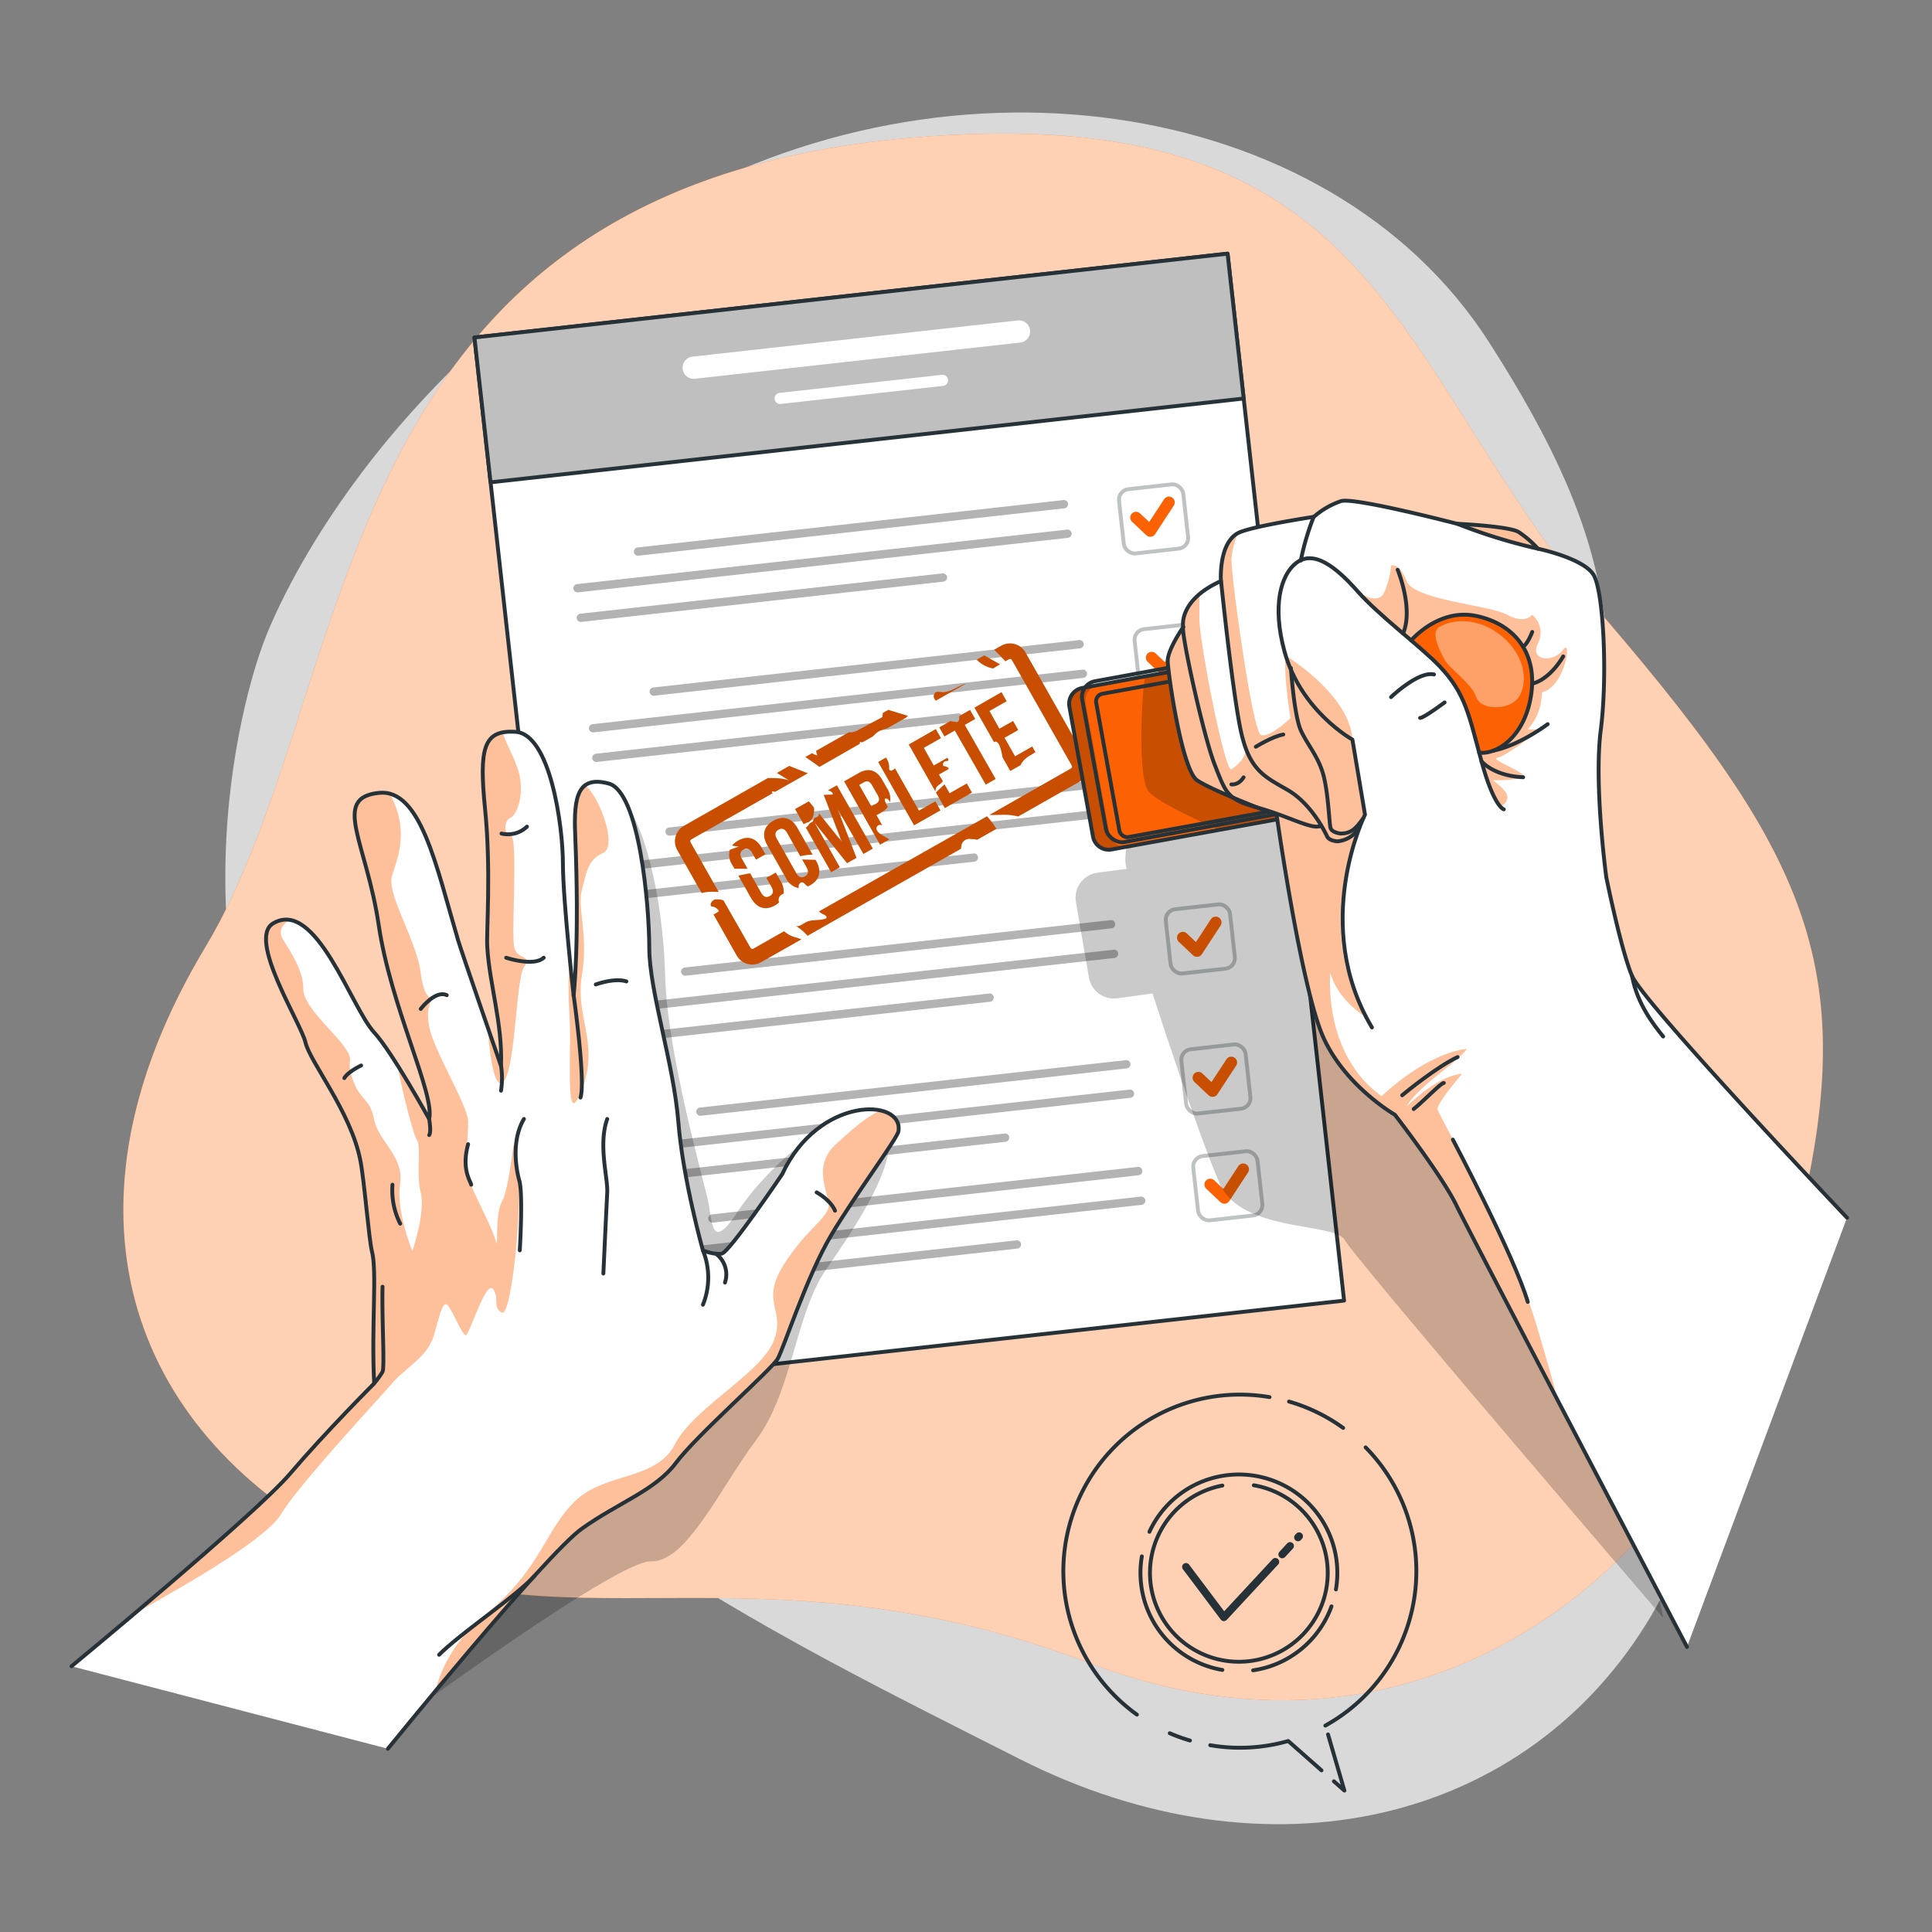 <svg xmlns="http://www.w3.org/2000/svg" viewBox="0 0 500 500"><rect x="0" y="0" width="500" height="500" fill="#808080" stroke="none"/><defs><clipPath id="a"><path d="m352.14 208.12-15.31 2.78-21.28 3.87-27.87 5.07a4.13 4.13 0 0 1-4.81-3.33l-6.12-33.65a4.15 4.15 0 0 1 3.33-4.81l16.21-3 23.58-4.28 24.67-4.49a4.13 4.13 0 0 1 4.81 3.33l6.12 33.65a4.13 4.13 0 0 1-3.33 4.86Z" style="fill:#fc6203;stroke:#263238;stroke-linecap:round;stroke-linejoin:round"/></clipPath></defs><path d="M67.93 167.09s-27.88 72 11.3 144.5 119.88 110.8 184.47 143.55 131.66 16.8 163.53-36.84-11.84-91.93-11.9-168.42 11.45-96.74-30-161.36-143.06-78.93-219.9-31-97.5 109.57-97.5 109.57Z" style="fill:#fff;opacity:.7"/><path d="M235.12 35.72c124-11 124.25 58.93 180.14 124.13S483.1 254.6 462 329.76s-92 134.07-179.86 100.69-138.14-1.33-193.53-31-76-86.91-35.42-154.41S82.18 49.34 235.12 35.72Z" style="fill:#fc6203"/><path d="M235.12 35.72c124-11 124.25 58.93 180.14 124.13S483.1 254.6 462 329.76s-92 134.07-179.86 100.69-138.14-1.33-193.53-31-76-86.91-35.42-154.41S82.18 49.34 235.12 35.72Z" style="fill:#fff;opacity:.7"/><path transform="rotate(-6.35 235.17 211.867)" style="fill:#fff;stroke:#263238;stroke-linecap:round;stroke-linejoin:round" d="M137.25 75.67h196.11v272.62H137.25z"/><path transform="rotate(-6.35 222.2 95.236)" style="fill:#bfbfbf;stroke:#263238;stroke-linecap:round;stroke-linejoin:round" d="M124.27 76.39h196.11v37.72H124.27z"/><path d="m263.54 82.92-84.14 9.36A2.88 2.88 0 1 0 180 98l84.14-9.36a2.88 2.88 0 0 0-.64-5.72ZM243.81 97l-42.06 4.68a1.42 1.42 0 0 0-1.27 1.58 1.44 1.44 0 0 0 1.58 1.28l42.07-4.68a1.44 1.44 0 0 0-.32-2.86Z" style="fill:#fff"/><path d="M275.25 129.42 165 141.68a1.07 1.07 0 0 0 .24 2.13l110.22-12.26a1.07 1.07 0 0 0-.24-2.13ZM276.1 137.07l-126.76 14.1a1.07 1.07 0 1 0 .24 2.13l126.76-14.1a1.07 1.07 0 0 0 1-1.18 1.08 1.08 0 0 0-1.24-.95ZM243.87 148.4l-93.68 10.42a1.07 1.07 0 1 0 .24 2.13l93.67-10.42a1.07 1.07 0 0 0 1-1.18 1.08 1.08 0 0 0-1.23-.95Z" style="opacity:.3"/><rect x="290.17" y="125.94" width="16.73" height="16.73" rx="2.74" transform="rotate(-6.35 298.424 134.274)" style="fill:none;stroke:#263238;stroke-linecap:round;stroke-linejoin:round;opacity:.3"/><path style="fill:none;stroke:#fc6203;stroke-linecap:round;stroke-linejoin:round;stroke-width:3px" d="m294.01 133.95 3.68 3.47 4.84-7.41"/><path d="m279.28 165.66-110.22 12.26a1.07 1.07 0 0 0 .24 2.13l110.22-12.26a1.07 1.07 0 1 0-.24-2.13ZM280.13 173.31l-126.76 14.1a1.07 1.07 0 1 0 .24 2.13l126.76-14.1a1.07 1.07 0 1 0-.24-2.13ZM247.9 184.64l-93.68 10.42a1.07 1.07 0 0 0 .24 2.13l93.67-10.42a1.07 1.07 0 0 0 1-1.18 1.08 1.08 0 0 0-1.23-.95Z" style="opacity:.3"/><rect x="294.2" y="162.18" width="16.73" height="16.73" rx="2.74" transform="rotate(-6.35 302.383 170.478)" style="fill:none;stroke:#263238;stroke-linecap:round;stroke-linejoin:round;opacity:.3"/><path style="fill:none;stroke:#fc6203;stroke-linecap:round;stroke-linejoin:round;stroke-width:3px" d="m298.05 170.19 3.67 3.47 4.84-7.41"/><path d="m283.31 201.9-110.22 12.26a1.07 1.07 0 0 0 .24 2.12L283.55 204a1.07 1.07 0 1 0-.24-2.13ZM284.17 209.55l-126.77 14.1a1.05 1.05 0 0 0-.94 1.18 1.07 1.07 0 0 0 1.18.95l126.76-14.1a1.08 1.08 0 0 0 1-1.19 1.07 1.07 0 0 0-1.23-.94ZM251.93 220.88l-93.68 10.42a1.07 1.07 0 0 0 .24 2.13L252.16 223a1.07 1.07 0 0 0-.23-2.13Z" style="opacity:.3"/><rect x="298.23" y="198.41" width="16.73" height="16.73" rx="2.74" transform="rotate(-6.35 306.432 206.688)" style="fill:none;stroke:#263238;stroke-linecap:round;stroke-linejoin:round;opacity:.3"/><path style="fill:none;stroke:#fc6203;stroke-linecap:round;stroke-linejoin:round;stroke-width:3px" d="m302.08 206.43 3.67 3.47 4.85-7.42"/><path d="M287.34 238.14 177.12 250.4a1.07 1.07 0 0 0 .24 2.12l110.22-12.26a1.07 1.07 0 1 0-.24-2.12ZM288.2 245.79l-126.77 14.1a1.05 1.05 0 0 0-.94 1.18 1.07 1.07 0 0 0 1.18.95l126.76-14.1a1.08 1.08 0 0 0 .95-1.19 1.07 1.07 0 0 0-1.18-.94ZM256 257.12l-93.68 10.42a1.05 1.05 0 0 0-.94 1.18 1.07 1.07 0 0 0 1.18.95l93.67-10.42a1.07 1.07 0 0 0 .95-1.18 1.06 1.06 0 0 0-1.18-.95Z" style="opacity:.3"/><rect x="302.26" y="234.65" width="16.73" height="16.73" rx="2.74" transform="rotate(-6.35 310.482 242.897)" style="fill:none;stroke:#263238;stroke-linecap:round;stroke-linejoin:round;opacity:.3"/><path style="fill:none;stroke:#fc6203;stroke-linecap:round;stroke-linejoin:round;stroke-width:3px" d="m306.11 242.66 3.67 3.47 4.85-7.41"/><path d="m291.38 274.37-110.22 12.26a1.07 1.07 0 1 0 .23 2.13l110.22-12.26a1.07 1.07 0 0 0 .95-1.18 1.08 1.08 0 0 0-1.18-.95ZM292.23 282l-126.77 14.1a1.07 1.07 0 1 0 .24 2.12l126.76-14.1a1.07 1.07 0 1 0-.23-2.12ZM260 293.36l-93.68 10.42a1.07 1.07 0 0 0 .24 2.13l93.68-10.42a1.08 1.08 0 0 0 .94-1.19 1.06 1.06 0 0 0-1.18-.94Z" style="opacity:.3"/><rect x="306.29" y="270.89" width="16.73" height="16.73" rx="2.74" transform="rotate(-6.35 314.53 279.107)" style="fill:none;stroke:#263238;stroke-linecap:round;stroke-linejoin:round;opacity:.3"/><path style="fill:none;stroke:#fc6203;stroke-linecap:round;stroke-linejoin:round;stroke-width:3px" d="m310.14 278.9 3.67 3.47 4.85-7.41"/><path d="m294.45 302-110.22 12.28a1.07 1.07 0 0 0 .24 2.13l110.22-12.26a1.05 1.05 0 0 0 .94-1.18 1.07 1.07 0 0 0-1.18-.97ZM295.3 309.68l-126.76 14.1a1.07 1.07 0 1 0 .23 2.12l126.77-14.1a1.07 1.07 0 0 0-.24-2.12ZM263.06 321l-93.67 10.42a1.07 1.07 0 0 0-.95 1.18 1.08 1.08 0 0 0 1.19.95l93.67-10.42a1.07 1.07 0 1 0-.24-2.13Z" style="opacity:.3"/><rect x="309.37" y="298.54" width="16.73" height="16.73" rx="2.74" transform="rotate(-6.35 317.518 306.759)" style="fill:none;stroke:#263238;stroke-linecap:round;stroke-linejoin:round;opacity:.3"/><path style="fill:none;stroke:#fc6203;stroke-linecap:round;stroke-linejoin:round;stroke-width:3px" d="m313.21 306.55 3.67 3.47 4.85-7.41"/><path d="M225.72 203.23c-.66-1.17-1.32-1.29-2.14-.83l-1.22.69 3.15 5.55 1.22-.69c.82-.46 1.05-1.09.39-2.26Z" style="fill:none"/><path d="M202.81 231.27A5.25 5.25 0 0 0 202 228l-1.23-2.18-2.44 1.38 1.33 2.34c.66 1.17.39 1.89-.43 2.35s-1.58.34-2.24-.83l-2.85-5.06-3.06.6 3.26 5.75c1.49 2.63 3.65 3.38 6.18 2a5.74 5.74 0 0 0 1.11-.83 1.57 1.57 0 0 1 .53-1.9 2.26 2.26 0 0 1 .65-.35ZM189.51 223.83l.58 1h3.37l-1.47-2.6c-.66-1.17-.4-1.91.42-2.37s1.59-.32 2.25.86l1 1.75 2.43-1.38-.9-1.59c-1.49-2.62-3.65-3.38-6.18-1.94a5.2 5.2 0 0 0-1.52 1.24 5.27 5.27 0 0 0 1.78.25l-2.4.9a4.76 4.76 0 0 0 .64 3.88ZM208.2 213.17a5.86 5.86 0 0 1 1-.39c1.29-.58 1.58-2.44 1.47-3.75l-1.33-1.65-3.58 2 2.24 3.94a.81.81 0 0 1 .2-.15Z" style="fill:#fc6203"/><path d="m223.45 221 2.43-1.38-9.29-16.38-2.31 1.3c.74.18 1.27.53 1.29 1.07-.72.1-1.6 0-2.38.14l4.68 12.13-5.92-7.38a1 1 0 0 1-.36.87c-.27.19-.66.19-.87.44s-.18.55-.36.77-.46.28-.68.44-.46.57-.71.84a1 1 0 0 1-.44.27l6.58 11.6 2.24-1.28-6.57-11.58 8.44 10.52 2.44-1.38-4.93-12.73ZM229.6 206.74a1.48 1.48 0 0 1 .75.88 4.93 4.93 0 0 0-.75-3.55l-1.21-2.14c-1.49-2.62-3.56-3.33-6.14-1.87l-3.79 2.15 9.3 16.39 2.41-1.37c-.78-.49-1.65-.91-2.39-1.44a2.44 2.44 0 0 1-.83-.89 1.06 1.06 0 0 1 .12-1.15 1.17 1.17 0 0 1 1.24-.17l-1.47-2.6 1.22-.69a5.26 5.26 0 0 0 1.71-1.48c-.51-.81-1.4-2.53-.17-2.07Zm-2.87 1.26-1.22.69-3.15-5.55 1.22-.69c.82-.46 1.48-.34 2.14.83l1.4 2.46c.66 1.12.43 1.75-.39 2.26ZM243.39 209.73l-1.32-2.34-4.24 2.4-6.2-10.93-.28.22a1.49 1.49 0 0 1-.64.35.51.51 0 0 1-.59-.32 1.08 1.08 0 0 1 0-.47 4.39 4.39 0 0 0-.84-2.59l-2 1.16 9.29 16.38ZM242.23 204c.28-.73 1.15-1 1.64-1.66a2.25 2.25 0 0 0 .12-.21l-1-1.68 2.53-1.43a1.1 1.1 0 0 0-.24-.43 4 4 0 0 0-1.15-.36.87.87 0 0 1 .67-1.25c.17 0 .37 0 .5-.08a.56.56 0 0 0 .13-.39l-.23-.4-3.54 2-2.58-4.56 4.44-2.53-1.33-2.34-7 4 6.88 12.13a2.73 2.73 0 0 1 .16-.81ZM251.54 205.11l-1.33-2.34-4.45 2.52-1.33-2.29-1.64 1.54-.57.55 2.3 4.05ZM248.23 186.08c0 .35-.25.74-.59.77a1.81 1.81 0 0 1-.51-.08 4 4 0 0 1-.92-.09.67.67 0 0 1-.18-.11l-2.94 1.67 1.33 2.35 2.69-1.53 8 14 2.57-1.46-8-14 2.7-1.53-1.33-2.34-2.76 1.56c-.05.26-.03.53-.06.79ZM259.46 196l2 3.53 2.7-1.53a3 3 0 0 1 .24-.51 6.37 6.37 0 0 1 2.33-2.06l1.24-.77-.82-1.46-4.45 2.53-2.72-4.8 3.54-2-1.33-2.34-3.54 2-2.58-4.59 4.45-2.52-1.33-2.34-7 4 5.05 8.91c1.22-.65 1.83 1.69 2.22 3.95ZM207.67 228.36c.42.07.67.49 1 .77a1.36 1.36 0 0 0 .41.26 5.53 5.53 0 0 0 .56-.26c2.52-1.43 3.05-3.71 1.57-6.34l-.15-.26-3.46-.09 1.13 2c.66 1.17.4 1.91-.42 2.37s-1.59.31-2.25-.86l-5-8.85c-.67-1.17-.4-1.9.42-2.37s1.58-.31 2.25.86l3.39 6a13.65 13.65 0 0 1 3.18-.4l-3.91-6.89c-1.48-2.62-3.71-3.33-6.24-1.9s-3.06 3.72-1.57 6.34l4.83 8.52a4.59 4.59 0 0 0 3.28 2.57 1 1 0 0 1 0-.18c-.12-.65.36-1.41.98-1.29ZM242.2 181.33l7.85-4.45c-2.25.62-4.23 2.5-6.55 2.24a2.52 2.52 0 0 0-1.28 0 1.24 1.24 0 0 0-.42 1.63 2.2 2.2 0 0 0 .4.58ZM222.51 192.5a.87.87 0 0 1 .1-.5 1.8 1.8 0 0 0 .6.1l2.71-1.53a7.49 7.49 0 0 1 1.44-1.26 7.59 7.59 0 0 1 1.62-.64l.6-.18 5-2.82a.93.93 0 0 1 .21-.27 1 1 0 0 1 .25-.12l-5.16-1.56-1.39.78-.15 1.1-5.95 3.18a5.28 5.28 0 0 1-1.93.73 3.31 3.31 0 0 1-.77 0l-8.48 4.81a5.24 5.24 0 0 0 .34 1.17 3.69 3.69 0 0 1-1.39-.57l-1.74 1c1.24.82 2.46 1.66 3.65 2.55ZM258.81 171.92l-4.1-2.3-1.94 1.1A8 8 0 0 0 257 173Z" style="fill:#fc6203"/><path d="m280.86 196.13-15.48-27.29a4.6 4.6 0 0 0-6.25-1.73l-1.86 1.06.71.69c.74.74 1.5 1.49 2.19 2.28l.94-.53a.57.57 0 0 1 .77.21l15.49 27.3a.57.57 0 0 1-.22.77l-21.07 12c1.82.11 3.66-.15 5.48.06a19 19 0 0 1 1.95.35l15.62-8.86a4.6 4.6 0 0 0 1.73-6.31ZM186 230.86 178.72 218a.57.57 0 0 1 .21-.78l21-11.92c-.07-.16-.16-.32-.22-.48a2.87 2.87 0 0 1 .88.1l8.49-4.81c-.28-.09-.55-.2-.82-.3l-4-1.59-3.2 1.82 3.48 2.13c-1.21-.74-3.68-.84-5.81-.81L177 213.73a4.59 4.59 0 0 0-1.73 6.25l6.32 11.14c.29-.08.59-.15.88-.2a13 13 0 0 1 2.42-.12 9.08 9.08 0 0 1 1.11.06ZM211.94 235.88a4.47 4.47 0 0 0 1.2.77c.45.2 1.05.68.7 1-1.62.74-3.62.19-5.21 1-.87.42-1.71 1.25-2.64 1a12.71 12.71 0 0 1 3 2.53l39.71-22.52c0-.16.05-.32.08-.49a2.07 2.07 0 0 1 2.58-2 5.21 5.21 0 0 1 1.53.16l4.95-2.81a18.63 18.63 0 0 0-2.4-3.26ZM205.51 242.49a7.22 7.22 0 0 1-2.59-1.49l-7.92 4.5a.56.56 0 0 1-.77-.21l-7-12.27a4.85 4.85 0 0 0-2.09-.24c-.81.16-1.52 1.1-1.08 1.79a2.33 2.33 0 0 1 2 1.24 6.38 6.38 0 0 1-1.41.85l6 10.61A4.6 4.6 0 0 0 197 249l10.38-5.89-.12-.07a17 17 0 0 0-1.75-.55Z" style="fill:#fc6203"/><g style="opacity:.2"><path d="M202.81 231.27A5.25 5.25 0 0 0 202 228l-1.23-2.18-2.44 1.38 1.33 2.34c.66 1.17.39 1.89-.43 2.35s-1.58.34-2.24-.83l-2.85-5.06-3.06.6 3.26 5.75c1.49 2.63 3.65 3.38 6.18 2a5.74 5.74 0 0 0 1.11-.83 1.57 1.57 0 0 1 .53-1.9 2.26 2.26 0 0 1 .65-.35ZM189.51 223.83l.58 1h3.37l-1.47-2.6c-.66-1.17-.4-1.91.42-2.37s1.59-.32 2.25.86l1 1.75 2.43-1.38-.9-1.59c-1.49-2.62-3.65-3.38-6.18-1.94a5.2 5.2 0 0 0-1.52 1.24 5.27 5.27 0 0 0 1.78.25l-2.4.9a4.76 4.76 0 0 0 .64 3.88ZM208.2 213.17a5.86 5.86 0 0 1 1-.39c1.29-.58 1.58-2.44 1.47-3.75l-1.33-1.65-3.58 2 2.24 3.94a.81.81 0 0 1 .2-.15Z"/><path d="m223.45 221 2.43-1.38-9.29-16.38-2.31 1.3c.74.18 1.27.53 1.29 1.07-.72.1-1.6 0-2.38.14l4.68 12.13-5.92-7.38a1 1 0 0 1-.36.87c-.27.19-.66.19-.87.44s-.18.55-.36.77-.46.28-.68.44-.46.57-.71.84a1 1 0 0 1-.44.27l6.58 11.6 2.24-1.28-6.57-11.58 8.44 10.52 2.44-1.38-4.93-12.73ZM229.6 206.74a1.48 1.48 0 0 1 .75.88 4.93 4.93 0 0 0-.75-3.55l-1.21-2.14c-1.49-2.62-3.56-3.33-6.14-1.87l-3.79 2.15 9.3 16.39 2.41-1.37c-.78-.49-1.65-.91-2.39-1.44a2.44 2.44 0 0 1-.83-.89 1.06 1.06 0 0 1 .12-1.15 1.17 1.17 0 0 1 1.24-.17l-1.47-2.6 1.22-.69a5.26 5.26 0 0 0 1.71-1.48c-.51-.81-1.4-2.53-.17-2.07Zm-2.87 1.26-1.22.69-3.15-5.55 1.22-.69c.82-.46 1.48-.34 2.14.83l1.4 2.46c.66 1.12.43 1.75-.39 2.26ZM243.39 209.73l-1.32-2.34-4.24 2.4-6.2-10.93-.28.22a1.49 1.49 0 0 1-.64.35.51.51 0 0 1-.59-.32 1.08 1.08 0 0 1 0-.47 4.39 4.39 0 0 0-.84-2.59l-2 1.16 9.29 16.38ZM242.23 204c.28-.73 1.15-1 1.64-1.66a2.25 2.25 0 0 0 .12-.21l-1-1.68 2.53-1.43a1.1 1.1 0 0 0-.24-.43 4 4 0 0 0-1.15-.36.87.87 0 0 1 .67-1.25c.17 0 .37 0 .5-.08a.56.56 0 0 0 .13-.39l-.23-.4-3.54 2-2.58-4.56 4.44-2.53-1.33-2.34-7 4 6.88 12.13a2.73 2.73 0 0 1 .16-.81ZM251.54 205.11l-1.33-2.34-4.45 2.52-1.33-2.29-1.64 1.54-.57.55 2.3 4.05ZM248.23 186.08c0 .35-.25.74-.59.77a1.81 1.81 0 0 1-.51-.08 4 4 0 0 1-.92-.09.67.67 0 0 1-.18-.11l-2.94 1.67 1.33 2.35 2.69-1.53 8 14 2.57-1.46-8-14 2.7-1.53-1.33-2.34-2.76 1.56c-.05.26-.03.53-.06.79ZM259.46 196l2 3.53 2.7-1.53a3 3 0 0 1 .24-.51 6.37 6.37 0 0 1 2.33-2.06l1.24-.77-.82-1.46-4.45 2.53-2.72-4.8 3.54-2-1.33-2.34-3.54 2-2.58-4.59 4.45-2.52-1.33-2.34-7 4 5.05 8.91c1.22-.65 1.83 1.69 2.22 3.95ZM207.67 228.36c.42.07.67.49 1 .77a1.36 1.36 0 0 0 .41.26 5.53 5.53 0 0 0 .56-.26c2.52-1.43 3.05-3.71 1.57-6.34l-.15-.26-3.46-.09 1.13 2c.66 1.17.4 1.91-.42 2.37s-1.59.31-2.25-.86l-5-8.85c-.67-1.17-.4-1.9.42-2.37s1.58-.31 2.25.86l3.39 6a13.65 13.65 0 0 1 3.18-.4l-3.91-6.89c-1.48-2.62-3.71-3.33-6.24-1.9s-3.06 3.72-1.57 6.34l4.83 8.52a4.59 4.59 0 0 0 3.28 2.57 1 1 0 0 1 0-.18c-.12-.65.36-1.41.98-1.29ZM242.2 181.33l7.85-4.45c-2.25.62-4.23 2.5-6.55 2.24a2.52 2.52 0 0 0-1.28 0 1.24 1.24 0 0 0-.42 1.63 2.2 2.2 0 0 0 .4.58ZM222.51 192.5a.87.87 0 0 1 .1-.5 1.8 1.8 0 0 0 .6.1l2.71-1.53a7.49 7.49 0 0 1 1.44-1.26 7.59 7.59 0 0 1 1.62-.64l.6-.18 5-2.82a.93.93 0 0 1 .21-.27 1 1 0 0 1 .25-.12l-5.16-1.56-1.39.78-.15 1.1-5.95 3.18a5.28 5.28 0 0 1-1.93.73 3.31 3.31 0 0 1-.77 0l-8.48 4.81a5.24 5.24 0 0 0 .34 1.17 3.69 3.69 0 0 1-1.39-.57l-1.74 1c1.24.82 2.46 1.66 3.65 2.55ZM258.81 171.92l-4.1-2.3-1.94 1.1A8 8 0 0 0 257 173Z"/><path d="m280.86 196.13-15.48-27.29a4.6 4.6 0 0 0-6.25-1.73l-1.86 1.06.71.69c.74.74 1.5 1.49 2.19 2.28l.94-.53a.57.57 0 0 1 .77.21l15.49 27.3a.57.57 0 0 1-.22.77l-21.07 12c1.82.11 3.66-.15 5.48.06a19 19 0 0 1 1.95.35l15.62-8.86a4.6 4.6 0 0 0 1.73-6.31ZM186 230.86 178.72 218a.57.57 0 0 1 .21-.78l21-11.92c-.07-.16-.16-.32-.22-.48a2.87 2.87 0 0 1 .88.1l8.49-4.81c-.28-.09-.55-.2-.82-.3l-4-1.59-3.2 1.82 3.48 2.13c-1.21-.74-3.68-.84-5.81-.81L177 213.73a4.59 4.59 0 0 0-1.73 6.25l6.32 11.14c.29-.08.59-.15.88-.2a13 13 0 0 1 2.42-.12 9.08 9.08 0 0 1 1.11.06ZM211.94 235.88a4.47 4.47 0 0 0 1.2.77c.45.2 1.05.68.7 1-1.62.74-3.62.19-5.21 1-.87.42-1.71 1.25-2.64 1a12.71 12.71 0 0 1 3 2.53l39.71-22.52c0-.16.05-.32.08-.49a2.07 2.07 0 0 1 2.58-2 5.21 5.21 0 0 1 1.53.16l4.95-2.81a18.63 18.63 0 0 0-2.4-3.26ZM205.51 242.49a7.22 7.22 0 0 1-2.59-1.49l-7.92 4.5a.56.56 0 0 1-.77-.21l-7-12.27a4.85 4.85 0 0 0-2.09-.24c-.81.16-1.52 1.1-1.08 1.79a2.33 2.33 0 0 1 2 1.24 6.38 6.38 0 0 1-1.41.85l6 10.61A4.6 4.6 0 0 0 197 249l10.38-5.89-.12-.07a17 17 0 0 0-1.75-.55Z"/></g><path d="M160.48 206.78c6.1 4.48 11.2 26 11.66 45.73s10 53 11.14 58.45.72 13.31 7.8 2.37 27.79-29.93 36.42-23.62-5.9 27.52-13.77 38.94-8.67 31.53-18.1 44.12-17.95 31.6-27.19 31.31S98 449.19 98 449.19l1.2-62.14 55-90Z" style="fill-opacity:.7;opacity:.3"/><path d="M232.52 292.76c-.31 1.95-11.08 16.22-17.41 26.9s-12.26 29.27-13.85 32-21 19.78-26.32 26.91-14.82 10.28-24.31 17c-6.1 4.32-25.11 26.61-37.92 42-7.12 8.55-12.33 15-12.33 15l-81.89-21.35s6.78-5.59 15.7-13.13h.06l.09-.07C49 405.57 69.43 388 75.07 381.37 84.16 370.69 96.82 358 96.82 358c-.77-14.83.8-28.88-.59-34.22-.72-2.79-2-18.66-3-23.54-2.43-12.47-13-25.39-14.19-30.48S63.9 243 70.71 239a6.27 6.27 0 0 1 4.16-.91c9.2 1.27 16.78 23.49 22 29.15a67.66 67.66 0 0 1 6.06 8.52c4.12 6.53 8.16 13.87 8.16 13.87 1.58-6.33-9.89-28.88-13.06-50.24s-12.26-32.83 0-34.15a7.65 7.65 0 0 1 3 .26c8.63 2.52 12.37 20.45 17.53 37.85.48 1.6 4.41 13.09 7.47 21.95 2 5.8 3.6 10.47 3.6 10.47.39-10.88-3-21-3.56-30.86-.24-3.95 1-19.78-.56-35.6-1.34-13.35-.73-18.76 4.49-19.81a13 13 0 0 1 3.39-.16c9.05.57 12.26 24.62 12.26 34 0 5.45.93 16.09 1.71 24.07.57 5.77 1.06 10.15 1.06 10.15s1.58-13.25.4-41.83c-.27-6.26.14-10.74 2.6-12.55 1.35-1 3.3-1.17 6.1-.41 7.91 2.14 10.48 31.45 10.48 42.53s6.33 30.06 7.52 45 6.37 33.3 6.37 33.3 2.93 1.19 4.9.8 15.63-20.57 15.63-20.57c6.36-13.81 18.74-18 25.48-16.45 3.1.71 5.1 2.62 4.62 5.38Z" style="fill:#fff"/><path d="M232.52 292.76c-.31 1.95-11.08 16.22-17.41 26.9s-12.26 29.27-13.85 32-21 19.78-26.32 26.91-14.82 10.28-24.31 17c-6.1 4.32-25.11 26.61-37.92 42 1.41-5.58 4.57-12.71 12.83-19.56 14.34-11.91 15.2-21.25 22.91-29.16s21.29-5.54 26.17-15 21.9-18.2 25.46-26.51-3.56-10.07 2.77-20.07 12.47-12.43 11.57-16.35-3.56-9.86 1.93-14.81c3.43-3.08 7.46-6.95 11.58-8.73 3.07.71 5.07 2.62 4.59 5.38ZM129.92 339.7c-2.63-1.32-.52-3.95-2.37-6.14s-6.07 11.95-7 12-3.76-7.19-4.88-7.91-1.78 2.31-3.37 7.91-7.43 8.44-10.82 12.44-23.78 25.75-28.79 33.92S36.74 416.26 34.34 418c14.66-12.43 35.09-30 40.73-36.63C84.16 370.69 96.82 358 96.82 358c-.77-14.83.8-28.88-.59-34.22-.72-2.79-2-18.66-3-23.54-2.43-12.47-13-25.39-14.19-30.48S63.9 243 70.71 239a6.27 6.27 0 0 1 4.16-.91c-1.55 1.1-3.06 2.68-1.65 5 2.51 4.06 5.27 8.33 5.27 12.82s7.65 10.81 10.62 15 .2 2.71 2.18 8.45 4.35 4.54 5.53 10.34 7.78 9.5 6.73 16.73 3.16 17.29 3.16 17.29 3.43-9.75 2.18-15 .2-11.87-1-13.65c-1-1.6-3.74-12.46-5-19.21 4.12 6.53 8.16 13.87 8.16 13.87 1.58-6.33-9.89-28.88-13.06-50.24s-12.26-32.83 0-34.15a7.65 7.65 0 0 1 3 .26c5.23 9.77 1.59 17 .43 21.24-1.27 4.62 6.29 16.48 7.41 24.65 1 7.63 3.06 6.84 3.33 6.7-.23.21-2.18 2.2-1 7.86 1.23 6 10 20.25 10 24.23s-.72 10.53-.72 12.47 7 14.92 7.84 18.32-.33-6.55 1.58-10 2.92-15.49 3.17-14.84c3.29 8.36-.47 44.77-3.11 43.47ZM135.59 250.34c-2.24 3.39-2.18 29.85-6 29.94-1.85 0-2.75-6.65-3.5-15 2 5.8 3.6 10.47 3.6 10.47.39-10.88-3-21-3.56-30.86-.24-3.95 1-19.78-.56-35.6-1.34-13.35-.73-18.76 4.49-19.81 1.1 3.56 3.8 7.76 4.49 11.66.94 5.38-.9 9.83-2.48 10.5s-1.85 4.14.13 4.65 0 25.76.92 29 4.72 1.71 2.47 5.05ZM156.14 220.72c-4.11 1.81-4.33 5.05-5.56 9.7s1.76 11.44 0 22.11 4.66 17.55 0 29.49-2.47-10-3.25-20a123.49 123.49 0 0 1 .06-14.62c.57 5.77 1.06 10.15 1.06 10.15s1.58-13.25.4-41.83c-.27-6.26.14-10.74 2.6-12.55 4.22 3.83 8.19 16.01 4.69 17.55Z" style="fill:#fc6203;opacity:.4"/><path d="M100.38 452.58s40.75-50.24 50.25-57 19-9.89 24.31-17 24.74-24.14 26.32-26.91 7.52-21.36 13.85-32 17.1-25 17.41-26.9c1.38-8.71-20.77-9.1-30.07 11.08 0 0-13.65 20.17-15.63 20.57s-4.9-.8-4.9-.8-5.18-18.35-6.37-33.3-7.52-33.95-7.52-45-2.57-40.39-10.48-42.53-9.11 3.28-8.7 13c1.18 28.58-.4 41.83-.4 41.83s-2.77-24.83-2.77-34.22-3.21-33.44-12.26-34c-8.31-.53-9.47 4.14-7.88 20s.32 31.65.56 35.6c.59 9.89 4 20 3.56 30.86 0 0-10.29-29.79-11.08-32.44C112.85 224 108.88 204 98 205.2c-12.26 1.32-3.16 12.79 0 34.15s14.64 43.91 13.06 50.24c0 0-9.49-17.23-14.22-22.39-6-6.49-15.06-34.77-26.14-28.24-6.81 4 7.18 25.74 8.36 30.83s11.76 18 14.19 30.48c1 4.88 2.25 20.75 3 23.54 1.39 5.34-.18 19.39.59 34.22 0 0-12.66 12.66-21.75 23.34s-56.58 49.85-56.58 49.85" style="fill:none;stroke:#263238;stroke-linecap:round;stroke-linejoin:round"/><path d="M181.92 323.61a18.71 18.71 0 0 1 0 14.05M185.25 324.45a6.65 6.65 0 0 1 2.37 7.47M148.45 257.55s3.17 22.35 1.78 26.5M129.66 275.75a21 21 0 0 1 0 6.52M111.07 289.59s.59 3.37 0 4.16M211.35 308.58s3.58 1.94 4.75 4.75M129.79 215.72a7.11 7.11 0 0 0 6.59-1.79M131 247.86s7.12 2.37 9.7 0M154.19 254.78s4.74-1.78 7.91-.79M108.89 261.11s3.76-4.95 6.73-3.56M93.46 275.75s-3.36 1.58-4.35 3.26M96.82 358a18.69 18.69 0 0 0 2.18-3c.59-1.19-.2-13.85 0-22M138.32 407.84c-4.66 5.22-18.95 14.68-24.68 20.41M157.15 289.59c-2.37 6.73.2 15.23 0 19s-1 21-1 21M135.59 289.59c-3.16 5.34-2.17 12.46-1.18 16s.11 18 .11 18M101.57 306.6a19.23 19.23 0 0 0 2 10.09M121.15 296.12c-1.78 6.53.6 9.49.8 10.48" style="fill:none;stroke:#263238;stroke-linecap:round;stroke-linejoin:round"/><path d="m281.82 253-3.37-19.56a6.54 6.54 0 0 1 5.61-7.59l7.55-1s-2.52-5.11 5.59-20 47.1-54.44 76.66 12 56.57 201.83 56.57 201.83-79.79-92.92-82.33-97.68-26.83-1.91-32.44-14.68-17.39-49.21-17.39-49.21l-9.12 1.25a6.55 6.55 0 0 1-7.33-5.36Z" style="fill-opacity:.7;opacity:.3"/><path d="m352.14 208.12-15.31 2.78-21.28 3.87-27.87 5.07a4.13 4.13 0 0 1-4.81-3.33l-6.12-33.65a4.15 4.15 0 0 1 3.33-4.81l16.21-3 23.58-4.28 24.67-4.49a4.13 4.13 0 0 1 4.81 3.33l6.12 33.65a4.13 4.13 0 0 1-3.33 4.86Z" style="fill:#fc6203"/><g style="clip-path:url(#a)"><path d="m341.31 185.78-4.48 25.12-21.28 3.87c-6.16-2.71-16.32-7.43-18.35-10-2.42-3-2.08-20.68-.91-29.72l23.58-4.28c8.31 5.73 21.44 15.01 21.44 15.01ZM291.91 219.07l-4.23.77a4.13 4.13 0 0 1-4.81-3.33l-6.12-33.65a4.15 4.15 0 0 1 3.33-4.81l4.22-.77a4.14 4.14 0 0 0-3.32 4.81l6.12 33.65a4.13 4.13 0 0 0 4.81 3.33Z" style="fill-opacity:.7;opacity:.3"/></g><path d="m352.14 208.12-15.31 2.78-21.28 3.87-27.87 5.07a4.13 4.13 0 0 1-4.81-3.33l-6.12-33.65a4.15 4.15 0 0 1 3.33-4.81l16.21-3 23.58-4.28 24.67-4.49a4.13 4.13 0 0 1 4.81 3.33l6.12 33.65a4.13 4.13 0 0 1-3.33 4.86Z" style="fill:none;stroke:#263238;stroke-linecap:round;stroke-linejoin:round"/><rect x="283.44" y="171.08" width="73.79" height="42.47" rx="4.14" transform="matrix(.98 -.18 .18 .98 -29.23 60.4)" style="fill:none;stroke:#263238;stroke-linecap:round;stroke-linejoin:round"/><rect x="286.18" y="173.72" width="65.49" height="37.7" rx="2" transform="rotate(-10.3 319.045 192.623)" style="fill:none;stroke:#263238;stroke-linecap:round;stroke-linejoin:round"/><path d="m356.37 207.35-4.2.76a4.13 4.13 0 0 0 3.3-4.8l-6.12-33.65a4.13 4.13 0 0 0-4.81-3.33l4.23-.77a4.15 4.15 0 0 1 4.81 3.33l6.12 33.65a4.15 4.15 0 0 1-3.33 4.81Z" style="fill:none;stroke:#263238;stroke-linecap:round;stroke-linejoin:round"/><path d="m478 315.14-41.41 111.08s-17.32-33-33.32-63.54c-12.78-24.42-24.72-47.32-26.33-50.69C373.33 304.4 361 288.5 361 288.5s-12.65-7.24-18.44-19.85-12.16-57.72-12.16-57.72-16.63-6.26-20.6-9-7.59-28.06-7.59-30.95 4-8.68 4-8.68-.89-4.24 4.19-8.52a23.34 23.34 0 0 1 5.47-3.35h.1s-.66-9.57 4.32-12.36a5.6 5.6 0 0 1 .74-.35c4.44-1.71 19-3.92 19-3.92a20.76 20.76 0 0 1 7.05-4.07c2.58-.71 16.74 2.58 24.65 4.53 3.18.78 5.35 1.34 5.35 1.34s13.38.61 15.91 2.12a25.21 25.21 0 0 1 4.8 4.09l.25.29s11.93 2.48 14.46 6.85 3.61 26.05 1.81 40.14 1.43 38 1.43 38 3.73 18.47 6.62 25.48S478 315.14 478 315.14Z" style="fill:#fff"/><path d="M403.27 362.68c-12.78-24.42-24.72-47.32-26.33-50.69C373.33 304.4 361 288.5 361 288.5s-12.65-7.24-18.44-19.85-12.16-57.72-12.16-57.72-16.63-6.26-20.6-9-7.59-28.06-7.59-30.95 4-8.68 4-8.68-.89-4.24 4.19-8.52v6.08c-.12 5.73 6.63 40.28 8.3 39.23s4.25-3.58 3.57-5.81c0 0-3.27-13.41-6.36-42.85h.1s-.66-9.57 4.32-12.36a23 23 0 0 0-1.63 6.49c-.11 4.66 5.43 44.59 7.6 45.6s7.67-4.31 7.67-4.31-1.88-11.33-1.21-16.16c0 0 16.73 10.2 17.23 21.78.05 1.27 3.26 19.42 3.26 19.42s-14.39 27.4.3 52.4c0 0-7.47-4.48-9.25-11.6 0 0-2.17 20.94 13.26 32 0 0 11.07-10.87 22-12.25 0 0 .2.72-7.12 6.49s-8.31 8.34-8.31 8.34 7.92-8 14.25-8.34c0 0-6.53 7.55-6.33 9.13s18.67 33.16 25.39 55.19c2.74 9.2 4.61 15.84 5.83 20.43ZM351.41 153.1s5.33 4 6.91 0a22.94 22.94 0 0 0 1.71-6.72s2.05-.94 4 4 21.5 6.2 26.08 8.73 6.4 0 6.4 0a6 6 0 0 1 1.5 7.43c-2.22 4.59 4.07 5 6.51 1.62s.55 9.67-5.48 11c0 0 .17 5.7-3.71 9.61h3.29s-8.76 6.95-11.09 7.33 8.67 4.27 6.63 5.09-7.82.75-7.82.75 3.74 2.59 3.77 4.3-1.77 3-2.58 1.57-7.27-21.91-10.49-29.48-16.52-13.56-25.63-25.23ZM397.78 141.74c-11.22-3.07-26.27-7.44-26.27-7.44l.21-.11c3.18.78 5.35 1.34 5.35 1.34s13.38.61 15.91 2.12a25.21 25.21 0 0 1 4.8 4.09Z" style="fill:#fc6203;opacity:.4"/><path d="M382 159.39c-9.76-2-16.73 6.34-16.73 6.34s9.7 8.78 11.85 12.55 5.72 16.48 5.72 16.48c4.09.66 11.63-3.56 13.44-14.76s-4.57-18.62-14.28-20.61Z" style="fill:#fc6203"/><path d="M436.59 426.22s-56-106.64-59.65-114.23S361 288.5 361 288.5s-12.65-7.24-18.44-19.85-12.16-57.72-12.16-57.72-16.63-6.26-20.6-9-7.59-28.06-7.59-30.95 4-8.68 4-8.68-1.44-6.85 9.76-11.92c0 0-.72-10.49 5.06-12.71 4.44-1.71 19-3.92 19-3.92a20.76 20.76 0 0 1 7.05-4.07c3.61-1 30 5.87 30 5.87s13.38.61 15.91 2.12A25.62 25.62 0 0 1 398 142s11.93 2.48 14.46 6.85 3.61 26.05 1.81 40.14 1.43 38 1.43 38 3.73 18.47 6.62 25.48S478 315.14 478 315.14" style="fill:none;stroke:#263238;stroke-linecap:round;stroke-linejoin:round"/><path d="M389.18 209.46s-2.53-.54-5.78-12.47-4.11-17.51-10.85-24.58c-4.78-5-15.72-13.17-21.14-19.31S340 142 335.32 145.8c-3.74 3-6.18 10.79-2.89 22.81C336.66 184.05 350 191.4 350 191.4l3.26 19.42s-14.15 28.34 1.8 55.09" style="fill:none;stroke:#263238;stroke-linecap:round;stroke-linejoin:round"/><path d="M365.22 165.73s7-8.33 16.73-6.34 16.05 9.4 14.28 20.61-9.35 15.42-13.44 14.76M340 133.73a65.3 65.3 0 0 0-3.36 11.35M334.08 172.89s.84 12.35 2.58 16.14 4.63 6.87 5.89 11.75 1.45 12.47 1.81 13.56 2.45 1.37 2.45 1.37c3 .07 4.21-1.49 5.94-3.87" style="fill:none;stroke:#263238;stroke-linecap:round;stroke-linejoin:round"/><path d="M316 150.36s2.71 26.38 4.88 37.59 6 12.83 12.29 16.45 9.76 11 10.31 12.11 2.61 1.23 2.61 1.23a7.3 7.3 0 0 0 5.82-3.81" style="fill:none;stroke:#263238;stroke-linecap:round;stroke-linejoin:round"/><path d="M306.22 162.28c-.68 1.05 5.12 27.84 8.14 35.61s3.36 9 11.35 11.2 14.06 5.86 16.22 4.57M361.71 147.46s4.15 9.94 1.41 16.48M377.07 135.53A143 143 0 0 0 398 142M404.55 169.88s-3.18 5.81-8 7.06M396.54 163.55s-1.14 3-2.35 3.83M400.54 187.41s-7.23 5.47-14.17 6.89M383.4 197s3 3.79 10.79 4.15M360 180.41s7.08-6.8 11.12-5.86M373.86 181.79s-5.36 4-6.34 4" style="fill:none;stroke:#263238;stroke-linecap:round;stroke-linejoin:round"/><path d="M318.67 203s1.78.33 3.17-1.82M325 193.26s4.3-2.66 7.11-3.17M362.88 283.46c.89-.79 9.2-7.51 14.34-9.89M373.66 280.28c-.59-.18-5.31 4.76-7.8 6.74M376 294.93s15.83 30 19.39 42M422.36 252.51c1.34 7.37 5.69 12.8 8.07 15.74" style="fill:none;stroke:#263238;stroke-linecap:round;stroke-linejoin:round"/><path d="M372.46 162.28c-2.3 1.42.12 6.06 1.4 8.43s7 6.14 8.19 9.7 8.71 3.46 11 0 2-10.37-4.24-15.63-13.08-4.5-16.35-2.5Z" style="fill:#fff;opacity:.4"/><path d="M328.55 361.57a45.7 45.7 0 0 0-34.32 82.17M347.6 369.54a45.46 45.46 0 0 0-14-6.82M343 446.58a45.67 45.67 0 0 0 10.42-72M345.21 461l2.72 2.4-4.24-14.53M313.21 451.66a45.52 45.52 0 0 0 20.18-1.09l8.61 7.6M302.73 448.56a45.92 45.92 0 0 0 5.24 1.89" style="fill:none;stroke:#263238;stroke-linecap:round;stroke-linejoin:round"/><path d="M324.49 384.39a23 23 0 1 1-8.14.07" style="fill:none;stroke:#263238;stroke-linecap:round;stroke-linejoin:round"/><path d="M316.35 432.18a25.48 25.48 0 0 1-20.84-29.39M344.59 415.72a25.5 25.5 0 0 1-20.29 16.56M297.47 396.43a25.48 25.48 0 0 1 48.27 14.91" style="fill:none;stroke:#263238;stroke-linecap:round;stroke-linejoin:round"/><path style="fill:none;stroke:#263238;stroke-linecap:round;stroke-linejoin:round;stroke-width:2px" d="m335.92 397.88.29-.31M331.84 402.28l2.03-2.19M306.93 405.51l9.81 13.04 13.32-14.35"/></svg>